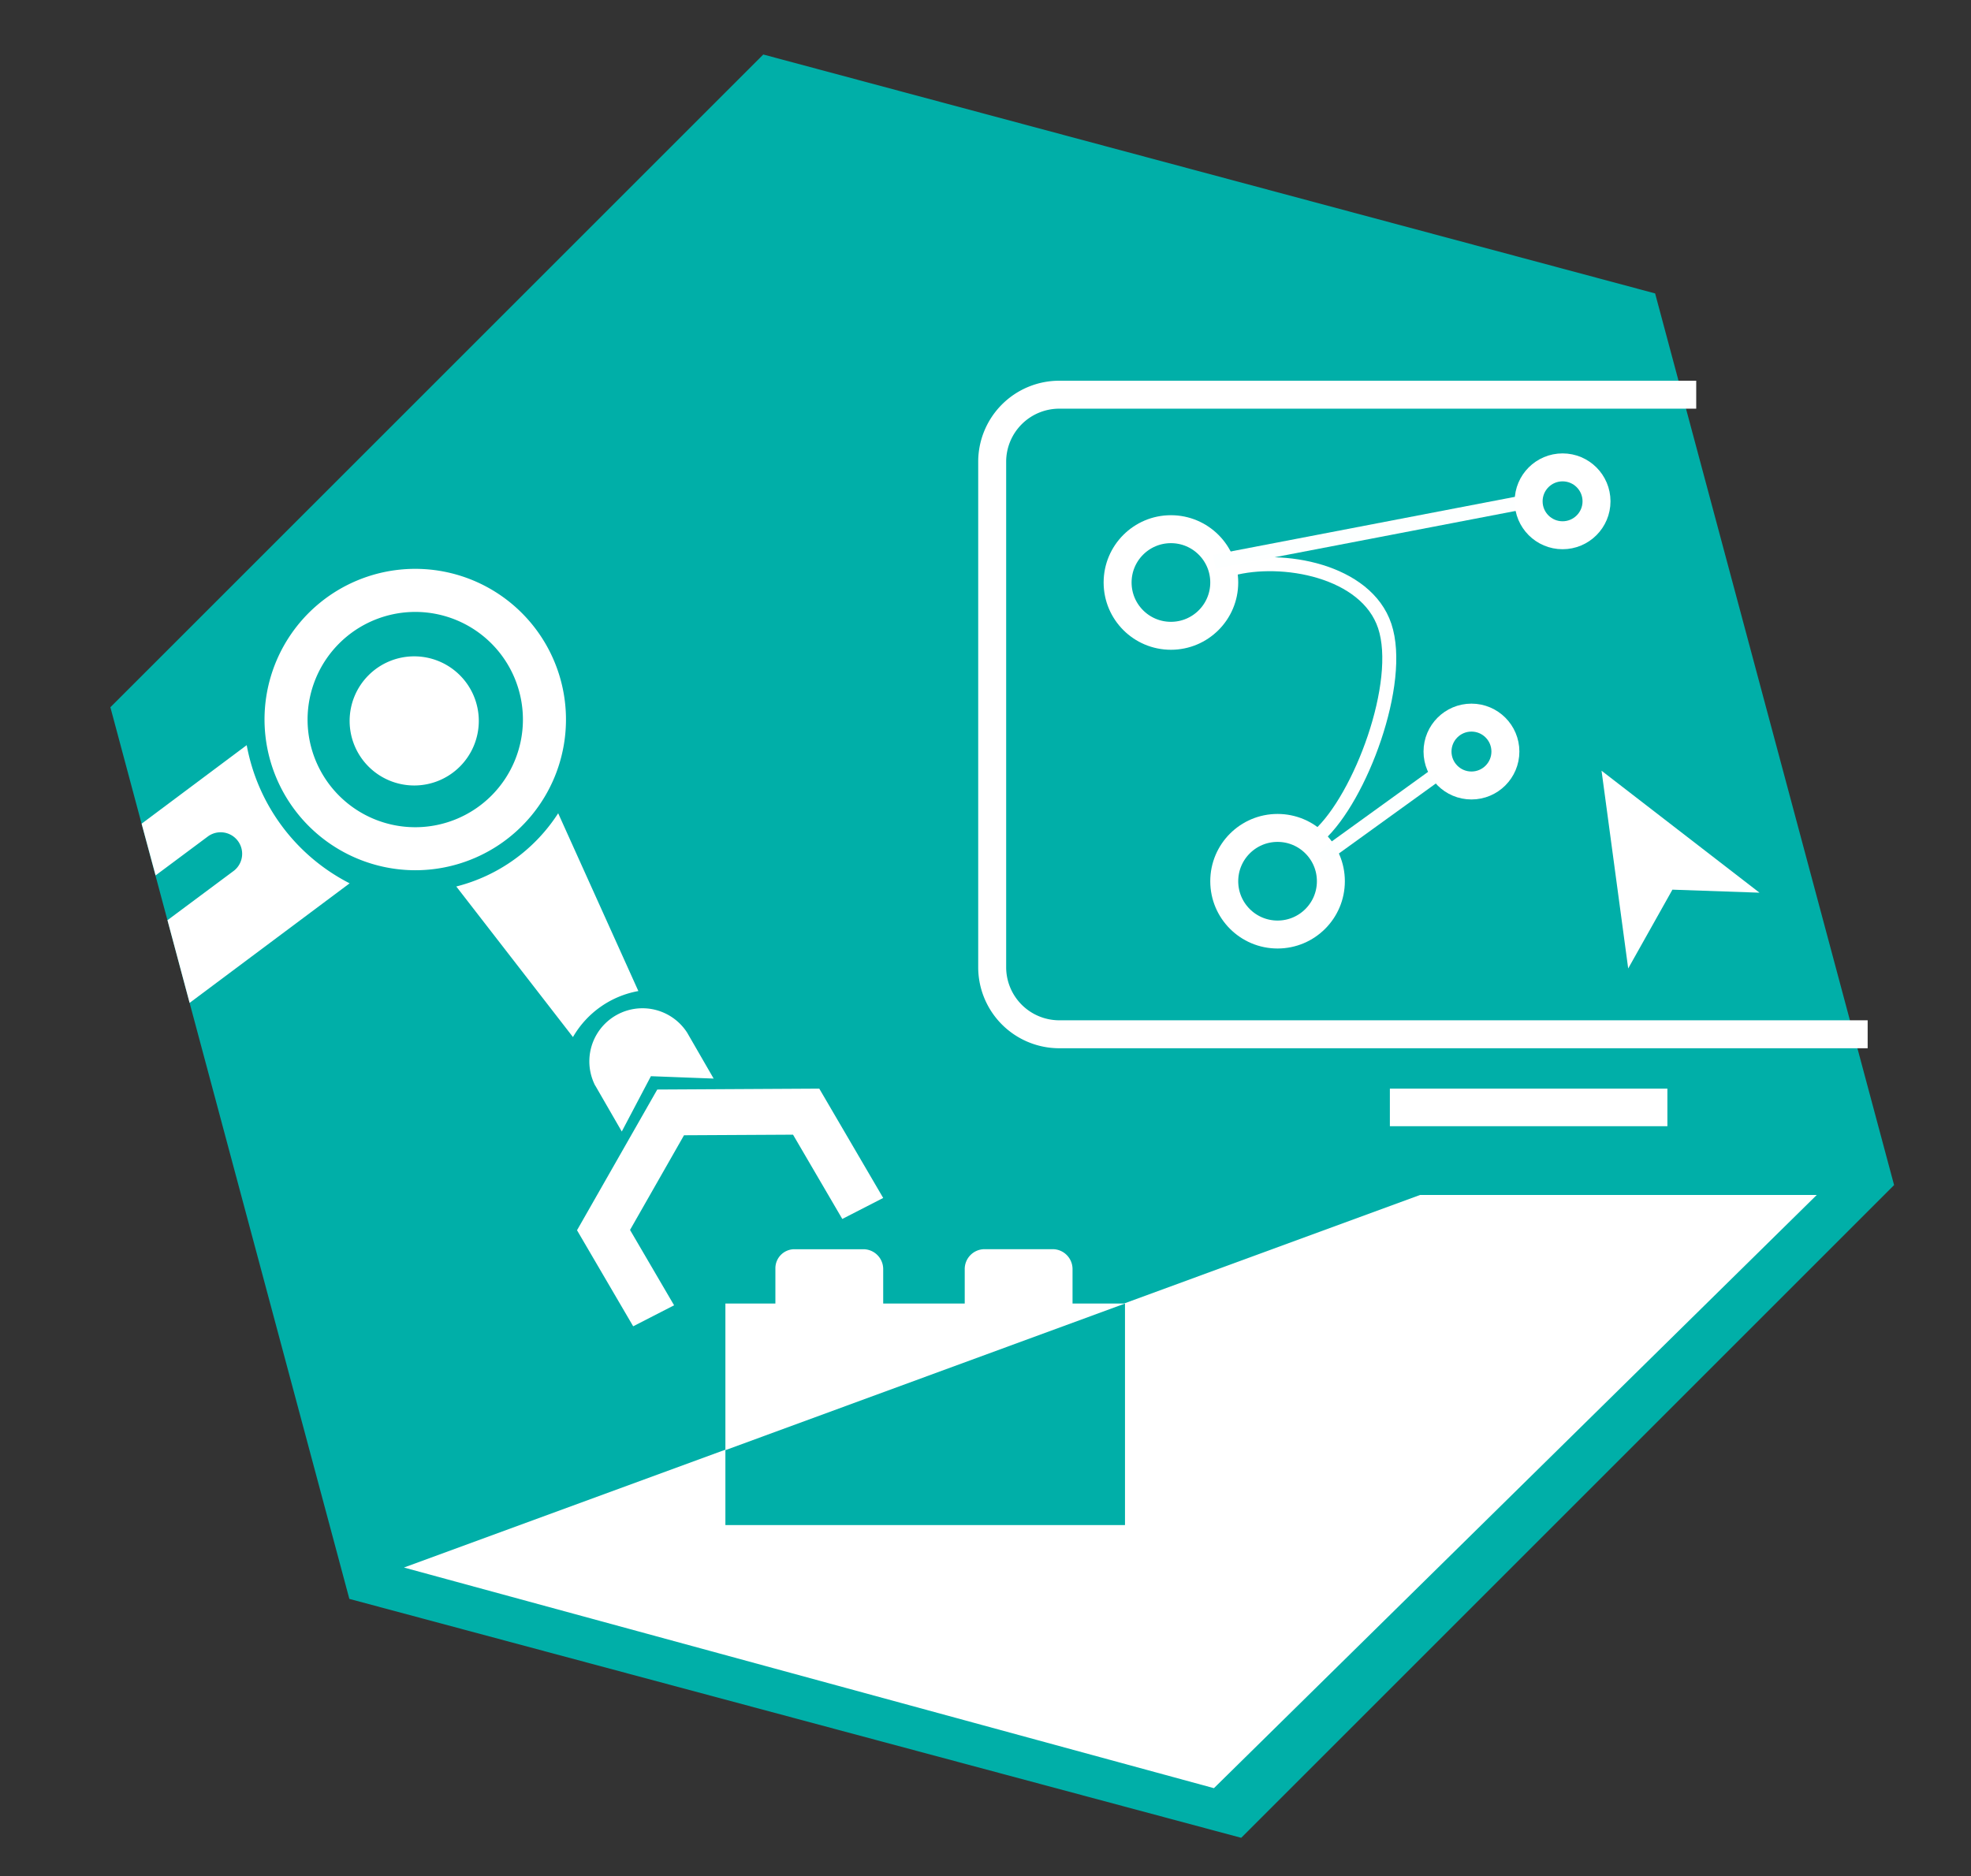 <svg id="Layer_1" data-name="Layer 1" xmlns="http://www.w3.org/2000/svg" xmlns:xlink="http://www.w3.org/1999/xlink" viewBox="0 0 704.96 671.25"><rect x="0" y="0" width="704.96" height="671.25" fill="#333333" stroke="none"/><defs><style>.cls-1,.cls-4,.cls-6,.cls-7,.cls-8,.cls-9{fill:none;}.cls-2{fill:#00afa8;}.cls-3{fill:#fff;}.cls-4,.cls-6,.cls-9{stroke:#fff;}.cls-4,.cls-6,.cls-7,.cls-8,.cls-9{stroke-miterlimit:10;}.cls-4,.cls-8{stroke-width:5px;}.cls-5{clip-path:url(#clip-path);}.cls-6,.cls-9{stroke-width:10px;}.cls-7{stroke:#00afa8;}.cls-8{stroke:#fdffff;}.cls-9{stroke-linecap:square;}</style><clipPath id="clip-path"><rect class="cls-1" x="93.65" y="203.51" width="109" height="108.75"/></clipPath></defs><polygon class="cls-2" points="273 19.5 39.48 253.01 124.95 571.99 443.94 657.46 677.45 423.95 591.98 104.97 273 19.5"/><rect class="cls-3" x="497.11" y="389.45" width="99.26" height="13.44"/><path class="cls-3" d="M148.15,281a23.1,23.1,0,1,0-23.1-23.1,23.11,23.11,0,0,0,23.1,23.1"/><path class="cls-3" d="M163.18,317.11,204.93,371a33.92,33.92,0,0,1,23.39-16.46l-28.68-63.6a61.24,61.24,0,0,1-36.46,26.2"/><path class="cls-4" d="M440.49,203.51c18.15-4.87,48.15.59,54.78,20.43,6.76,20.24-8.7,61.42-23.54,74.9"/><path class="cls-3" d="M212.91,388.36l9.48,16.43L232.81,385l22.44.85-9.48-16.43a19,19,0,0,0-32.86,19"/><g class="cls-5"><path class="cls-3" d="M148.51,218.91a38.51,38.51,0,1,1-38.5,38.5A38.54,38.54,0,0,1,148.51,218.91Zm0,92.41a53.91,53.91,0,1,0-53.9-53.91,54,54,0,0,0,53.9,53.91"/></g><polyline class="cls-3" points="144.48 560.77 434.18 639.7 649.79 427.49 507.91 427.49"/><rect class="cls-2" x="259.45" y="466.33" width="142.92" height="79.25"/><path class="cls-2" d="M284.14,446.9h24.64a7.11,7.11,0,0,1,7.11,7.11v18.38a6.81,6.81,0,0,1-6.81,6.81H284.14a6.81,6.81,0,0,1-6.81-6.81V453.71A6.81,6.81,0,0,1,284.14,446.9Z"/><rect class="cls-2" x="345.05" y="446.9" width="38.56" height="32.29" rx="7.12"/><polygon class="cls-3" points="259.45 518.78 259.45 466.33 402.37 466.33 259.45 518.78"/><path class="cls-3" d="M284.14,446.9h24.64a7.11,7.11,0,0,1,7.11,7.11v18.38a6.81,6.81,0,0,1-6.81,6.81H284.14a6.81,6.81,0,0,1-6.81-6.81V453.71A6.81,6.81,0,0,1,284.14,446.9Z"/><path class="cls-3" d="M383.61,467.34l-31.45,11.85a7.11,7.11,0,0,1-7.11-7.11V454a7.11,7.11,0,0,1,7.11-7.12h24.33a7.12,7.12,0,0,1,7.12,7.12Z"/><polygon class="cls-3" points="241.1 466.96 225.34 440 244.65 406.13 283.64 405.92 301.26 436.07 315.89 428.56 293.03 389.45 235.08 389.77 206.38 440.11 226.47 474.47 241.1 466.96"/><circle class="cls-6" cx="418.8" cy="208.38" r="19.07"/><line class="cls-7" x1="569.15" y1="261.18" x2="541.22" y2="237.27"/><line class="cls-8" x1="434.31" y1="200.95" x2="546.74" y2="179.34"/><circle class="cls-6" cx="456.94" cy="315.25" r="19.07"/><polygon class="cls-3" points="572.82 275.72 582.35 346.46 598.17 318.27 629.31 319.35 572.82 275.72"/><line class="cls-8" x1="472.61" y1="306.77" x2="517.93" y2="274.04"/><circle class="cls-6" cx="526.29" cy="268.86" r="12.14"/><circle class="cls-6" cx="558.88" cy="179.34" r="12.14"/><path class="cls-3" d="M88.24,266.57l-37.59,28.1,5,18.5,18.79-14a7.7,7.7,0,0,1,9.22,12.33L59.9,329.19l7.92,29.58L125.05,316A69.64,69.64,0,0,1,88.24,266.57Z"/><path class="cls-9" d="M601.68,141.2H378.87a24,24,0,0,0-24,24V346a24,24,0,0,0,24,24H663"/></svg>